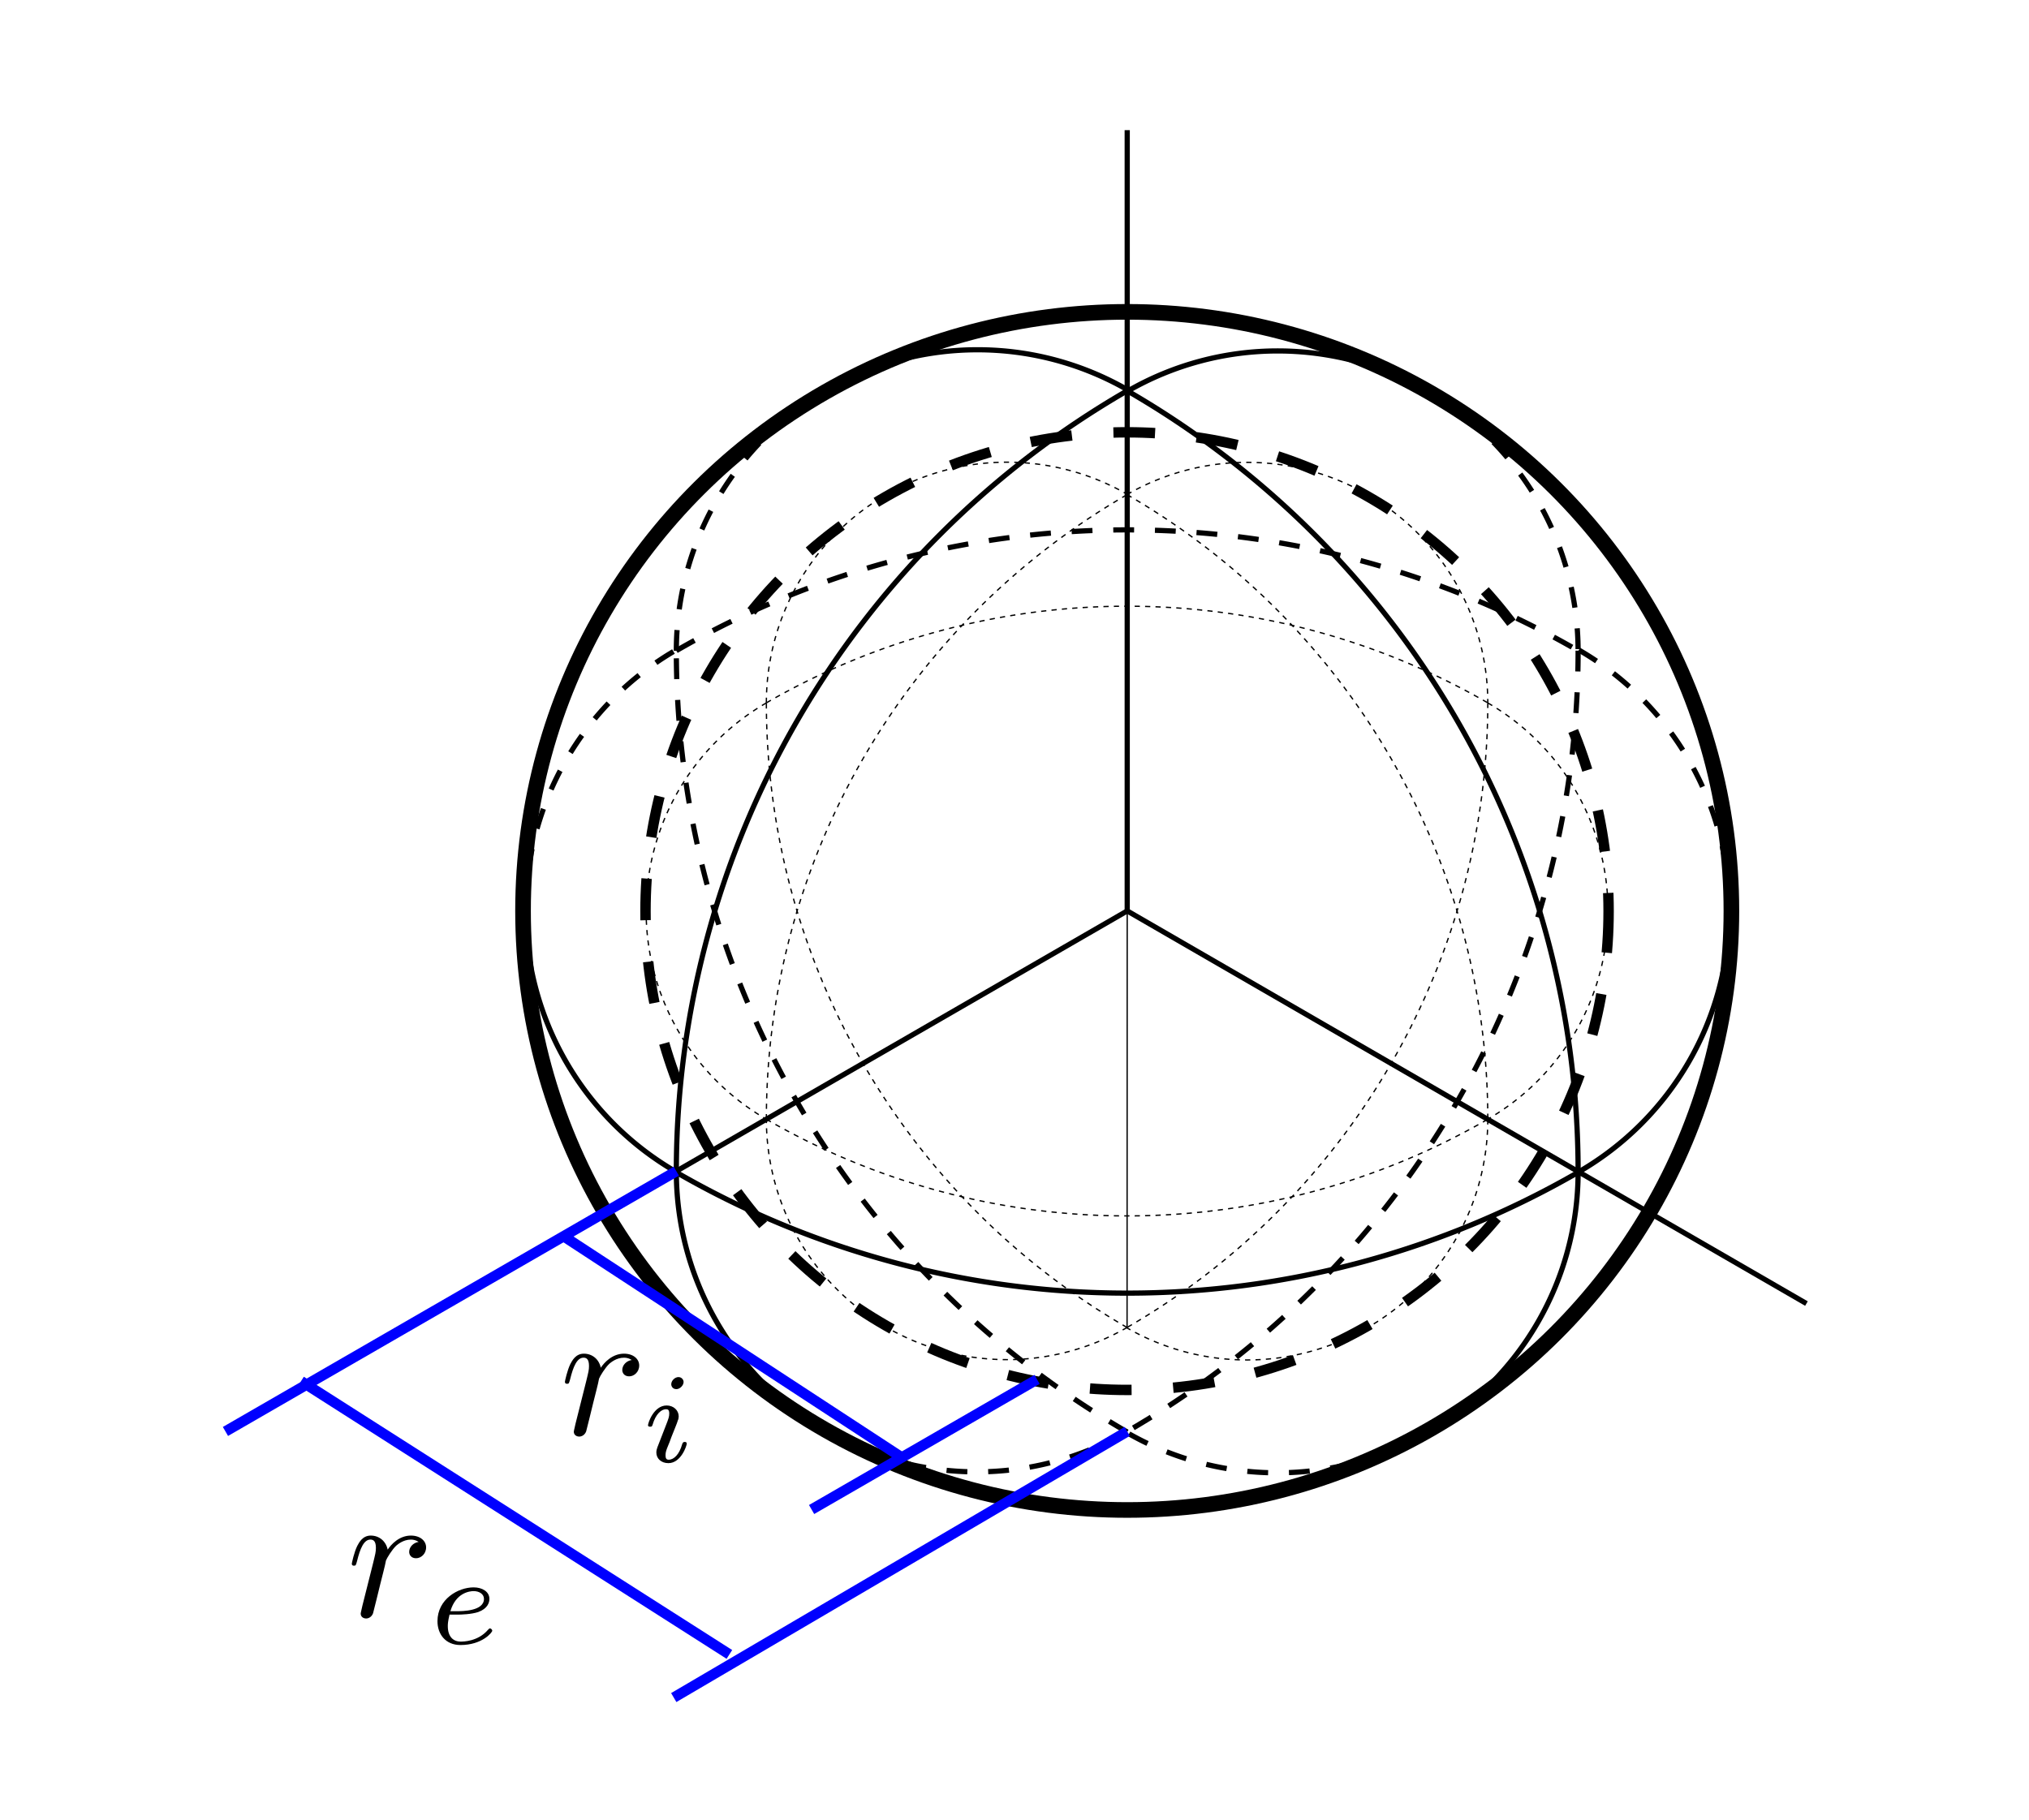 <?xml version="1.0" encoding="UTF-8" standalone="no"?>
<!-- Created with Inkscape (http://www.inkscape.org/) -->

<svg
   width="38.971mm"
   height="34.963mm"
   viewBox="0 0 147.293 132.144"
   version="1.1"
   id="svg1"
   inkscape:version="1.3.2 (091e20ef0f, 2023-11-25)"
   sodipodi:docname="figura02_13.svg"
   xmlns:inkscape="http://www.inkscape.org/namespaces/inkscape"
   xmlns:sodipodi="http://sodipodi.sourceforge.net/DTD/sodipodi-0.dtd"
   xmlns="http://www.w3.org/2000/svg"
   xmlns:svg="http://www.w3.org/2000/svg">
  <sodipodi:namedview
     id="namedview1"
     pagecolor="#ffffff"
     bordercolor="#000000"
     borderopacity="0.25"
     inkscape:showpageshadow="2"
     inkscape:pageopacity="0.0"
     inkscape:pagecheckerboard="0"
     inkscape:deskcolor="#d1d1d1"
     inkscape:document-units="mm"
     borderlayer="false"
     showborder="false"
     showgrid="true"
     showguides="false"
     inkscape:zoom="2.8284271"
     inkscape:cx="51.265241"
     inkscape:cy="42.77996"
     inkscape:window-width="1920"
     inkscape:window-height="1046"
     inkscape:window-x="1920"
     inkscape:window-y="18"
     inkscape:window-maximized="1"
     inkscape:current-layer="layer1">
    <inkscape:grid
       type="axonomgrid"
       id="grid1"
       units="mm"
       originx="-196.39"
       originy="-415.748"
       spacingx="0"
       spacingy="3.78"
       empcolor="#0099e5"
       empopacity="0.302"
       color="#0099e5"
       opacity="0.149"
       empspacing="5"
       dotted="false"
       gridanglex="30"
       gridanglez="30"
       visible="true" />
  </sodipodi:namedview>
  <defs
     id="defs1" />
  <g
     inkscape:label="Capa 1"
     inkscape:groupmode="layer"
     id="layer1"
     transform="translate(-196.39,-415.748)">
    <g
       inkscape:label=""
       transform="translate(221.93,527.247)"
       id="g1">
      <g
         fill="#000000"
         fill-opacity="1"
         id="g3"
         transform="matrix(1.333,0,0,1.333,-3.053,-2.501)">
        <g
           id="use2"
           transform="translate(1.993,6.282)">
          <path
             d="m 0.875,-0.594 c -0.031,0.156 -0.094,0.391 -0.094,0.438 0,0.172 0.141,0.266 0.297,0.266 0.125,0 0.297,-0.078 0.375,-0.281 C 1.469,-0.203 1.797,-1.562 1.844,-1.75 c 0.078,-0.328 0.266,-1.016 0.312,-1.297 0.047,-0.125 0.328,-0.594 0.562,-0.812 0.078,-0.062 0.375,-0.328 0.797,-0.328 0.266,0 0.406,0.125 0.422,0.125 -0.297,0.047 -0.516,0.281 -0.516,0.547 0,0.156 0.109,0.344 0.375,0.344 0.266,0 0.547,-0.234 0.547,-0.594 0,-0.344 -0.312,-0.641 -0.828,-0.641 C 2.875,-4.406 2.438,-3.922 2.25,-3.641 2.156,-4.094 1.797,-4.406 1.328,-4.406 0.875,-4.406 0.688,-4.016 0.594,-3.844 0.422,-3.5 0.297,-2.906 0.297,-2.875 c 0,0.109 0.094,0.109 0.109,0.109 0.109,0 0.109,-0.016 0.172,-0.234 0.172,-0.703 0.375,-1.188 0.734,-1.188 0.156,0 0.297,0.078 0.297,0.453 0,0.219 -0.031,0.328 -0.156,0.844 z m 0,0"
             id="path4" />
        </g>
      </g>
      <g
         fill="#000000"
         fill-opacity="1"
         id="g4"
         transform="matrix(1.333,0,0,1.333,-3.053,-2.501)">
        <g
           id="use3"
           transform="translate(6.487,7.776)">
          <path
             d="m 1.562,-1.594 c 0.188,0 0.75,-0.016 1.125,-0.141 0.516,-0.188 0.609,-0.516 0.609,-0.719 0,-0.391 -0.391,-0.625 -0.859,-0.625 -0.844,0 -1.969,0.641 -1.969,1.844 0,0.703 0.438,1.297 1.25,1.297 1.188,0 1.734,-0.688 1.734,-0.781 0,-0.047 -0.062,-0.125 -0.125,-0.125 -0.031,0 -0.047,0.016 -0.109,0.078 C 2.672,-0.125 1.859,-0.125 1.734,-0.125 1.312,-0.125 1.031,-0.406 1.031,-0.969 c 0,-0.094 0,-0.234 0.094,-0.625 z M 1.172,-1.781 C 1.469,-2.797 2.234,-2.875 2.438,-2.875 2.734,-2.875 3,-2.719 3,-2.453 3,-1.781 1.812,-1.781 1.516,-1.781 Z m 0,0"
             id="path5" />
        </g>
      </g>
    </g>
    <g
       inkscape:label=""
       transform="translate(237.4,514.039)"
       id="g8">
      <g
         fill="#000000"
         fill-opacity="1"
         id="g5"
         transform="matrix(1.333,0,0,1.333,-3.053,-2.501)">
        <g
           id="g2"
           transform="translate(1.993,6.282)">
          <path
             d="m 0.875,-0.594 c -0.031,0.156 -0.094,0.391 -0.094,0.438 0,0.172 0.141,0.266 0.297,0.266 0.125,0 0.297,-0.078 0.375,-0.281 C 1.469,-0.203 1.797,-1.562 1.844,-1.75 c 0.078,-0.328 0.266,-1.016 0.312,-1.297 0.047,-0.125 0.328,-0.594 0.562,-0.812 0.078,-0.062 0.375,-0.328 0.797,-0.328 0.266,0 0.406,0.125 0.422,0.125 -0.297,0.047 -0.516,0.281 -0.516,0.547 0,0.156 0.109,0.344 0.375,0.344 0.266,0 0.547,-0.234 0.547,-0.594 0,-0.344 -0.312,-0.641 -0.828,-0.641 C 2.875,-4.406 2.438,-3.922 2.25,-3.641 2.156,-4.094 1.797,-4.406 1.328,-4.406 0.875,-4.406 0.688,-4.016 0.594,-3.844 0.422,-3.5 0.297,-2.906 0.297,-2.875 c 0,0.109 0.094,0.109 0.109,0.109 0.109,0 0.109,-0.016 0.172,-0.234 0.172,-0.703 0.375,-1.188 0.734,-1.188 0.156,0 0.297,0.078 0.297,0.453 0,0.219 -0.031,0.328 -0.156,0.844 z m 0,0"
             id="path1" />
        </g>
      </g>
      <g
         fill="#000000"
         fill-opacity="1"
         id="g7"
         transform="matrix(1.333,0,0,1.333,-3.053,-2.501)">
        <g
           id="g6"
           transform="translate(6.487,7.776)">
          <path
             d="m 2.266,-4.359 c 0,-0.109 -0.094,-0.266 -0.281,-0.266 -0.188,0 -0.391,0.188 -0.391,0.391 0,0.109 0.078,0.266 0.281,0.266 0.188,0 0.391,-0.203 0.391,-0.391 z M 0.844,-0.812 c -0.031,0.094 -0.062,0.172 -0.062,0.297 0,0.328 0.266,0.578 0.656,0.578 0.688,0 1,-0.953 1,-1.062 0,-0.094 -0.094,-0.094 -0.109,-0.094 -0.094,0 -0.109,0.047 -0.141,0.125 -0.156,0.562 -0.453,0.844 -0.734,0.844 -0.141,0 -0.172,-0.094 -0.172,-0.25 0,-0.156 0.047,-0.281 0.109,-0.438 C 1.469,-1 1.547,-1.188 1.609,-1.375 1.672,-1.547 1.938,-2.172 1.953,-2.266 1.984,-2.328 2,-2.406 2,-2.484 2,-2.812 1.719,-3.078 1.344,-3.078 0.641,-3.078 0.328,-2.125 0.328,-2 c 0,0.078 0.094,0.078 0.125,0.078 0.094,0 0.094,-0.031 0.125,-0.109 C 0.75,-2.625 1.062,-2.875 1.312,-2.875 c 0.109,0 0.172,0.047 0.172,0.234 0,0.172 -0.031,0.266 -0.203,0.703 z m 0,0"
             id="path6" />
        </g>
      </g>
    </g>
    <path
       style="fill:none;stroke:#000000;stroke-width:0.378;stroke-linejoin:round;stroke-dasharray:none"
       d="M 278.219,481.89 V 425.197"
       id="path8" />
    <path
       style="fill:none;stroke:#000000;stroke-width:0.378;stroke-linejoin:round;stroke-dasharray:none"
       d="m 229.122,510.236 49.097,-28.346"
       id="path9" />
    <path
       style="fill:none;stroke:#000000;stroke-width:0.378;stroke-linejoin:round;stroke-dasharray:none"
       d="M 327.527,510.4 278.219,481.89"
       id="path10" />
    <path
       style="fill:none;stroke:#000000;stroke-width:0.378;stroke-linejoin:round;stroke-dasharray:1.512, 1.512;stroke-dashoffset:0"
       id="path15"
       sodipodi:type="arc"
       sodipodi:cx="278.21921"
       sodipodi:cy="519.68518"
       sodipodi:rx="65.463341"
       sodipodi:ry="65.463341"
       sodipodi:start="4.1887902"
       sodipodi:end="5.2359878"
       sodipodi:open="true"
       sodipodi:arc-type="arc"
       d="m 245.488,462.992 a 65.463,65.463 0 0 1 65.463,1e-5" />
    <path
       style="fill:none;stroke:#000000;stroke-width:0.378;stroke-linejoin:round;stroke-dasharray:none"
       id="path16"
       sodipodi:type="arc"
       sodipodi:cx="278.21921"
       sodipodi:cy="444.17953"
       sodipodi:rx="65.463348"
       sodipodi:ry="65.463348"
       sodipodi:start="1.0471976"
       sodipodi:end="2.0943951"
       sodipodi:arc-type="arc"
       d="m 310.951,500.872 a 65.463,65.463 0 0 1 -65.463,0"
       sodipodi:open="true" />
    <path
       style="fill:none;stroke:#000000;stroke-width:0.378;stroke-linejoin:round;stroke-dasharray:1.512, 1.512;stroke-dashoffset:0"
       id="path17"
       sodipodi:type="arc"
       sodipodi:cx="245.48753"
       sodipodi:cy="462.99228"
       sodipodi:rx="65.463341"
       sodipodi:ry="65.463341"
       sodipodi:start="0"
       sodipodi:end="1.0471976"
       sodipodi:open="true"
       sodipodi:arc-type="arc"
       d="M 310.951,462.992 A 65.463,65.463 0 0 1 278.219,519.685" />
    <path
       style="fill:none;stroke:#000000;stroke-width:0.378;stroke-linejoin:round;stroke-dasharray:none"
       id="path18"
       sodipodi:type="arc"
       sodipodi:cx="310.95087"
       sodipodi:cy="500.8157"
       sodipodi:rx="65.463341"
       sodipodi:ry="65.463341"
       sodipodi:start="3.1415927"
       sodipodi:end="4.1887902"
       sodipodi:arc-type="arc"
       d="M 245.488,500.816 A 65.463,65.463 0 0 1 278.219,444.123"
       sodipodi:open="true" />
    <path
       style="fill:none;stroke:#000000;stroke-width:0.378;stroke-linejoin:round;stroke-dasharray:1.512, 1.512;stroke-dashoffset:0"
       id="path19"
       sodipodi:type="arc"
       sodipodi:cx="310.95062"
       sodipodi:cy="463.03458"
       sodipodi:rx="65.463081"
       sodipodi:ry="65.463081"
       sodipodi:start="2.0943951"
       sodipodi:end="3.1415927"
       sodipodi:open="true"
       sodipodi:arc-type="arc"
       d="M 278.219,519.727 A 65.463,65.463 0 0 1 245.488,463.035" />
    <path
       style="fill:none;stroke:#000000;stroke-width:0.378;stroke-linejoin:round;stroke-dasharray:none"
       id="path20"
       sodipodi:type="arc"
       sodipodi:cx="245.48753"
       sodipodi:cy="500.81503"
       sodipodi:rx="65.463348"
       sodipodi:ry="65.463348"
       sodipodi:start="5.2359878"
       sodipodi:end="0"
       sodipodi:arc-type="arc"
       d="m 278.219,444.122 a 65.463,65.463 0 0 1 32.732,56.693"
       sodipodi:open="true" />
    <path
       style="fill:none;stroke:#000000;stroke-width:0.378;stroke-linejoin:round;stroke-dasharray:1.512, 1.512;stroke-dashoffset:0"
       id="path24"
       sodipodi:type="arc"
       sodipodi:cx="256.38351"
       sodipodi:cy="481.88992"
       sodipodi:rx="21.835691"
       sodipodi:ry="21.874157"
       sodipodi:start="3.1415927"
       sodipodi:end="4.1887902"
       sodipodi:open="true"
       sodipodi:arc-type="arc"
       d="m 234.548,481.89 a 21.836,21.874 0 0 1 10.918,-18.944" />
    <path
       style="fill:none;stroke:#000000;stroke-width:0.378;stroke-linejoin:round;stroke-dasharray:1.512, 1.512;stroke-dashoffset:0"
       id="path29"
       sodipodi:type="arc"
       sodipodi:cx="267.29233"
       sodipodi:cy="500.81583"
       sodipodi:rx="21.8048"
       sodipodi:ry="21.8048"
       sodipodi:start="1.0471976"
       sodipodi:end="2.0943951"
       sodipodi:open="true"
       sodipodi:arc-type="arc"
       d="m 278.195,519.699 a 21.805,21.805 0 0 1 -21.805,0" />
    <path
       style="fill:none;stroke:#000000;stroke-width:0.378;stroke-linejoin:round;stroke-dasharray:1.512, 1.512;stroke-dashoffset:0"
       id="circle29"
       sodipodi:type="arc"
       sodipodi:cx="289.14581"
       sodipodi:cy="463.03458"
       sodipodi:rx="21.8048"
       sodipodi:ry="21.8048"
       sodipodi:start="5.2359878"
       sodipodi:end="0"
       sodipodi:open="true"
       sodipodi:arc-type="arc"
       d="m 300.048,444.151 a 21.805,21.805 0 0 1 10.902,18.884" />
    <path
       style="fill:none;stroke:#000000;stroke-width:0.378;stroke-linejoin:round;stroke-dasharray:1.512, 1.512;stroke-dashoffset:0"
       id="path31"
       sodipodi:type="arc"
       sodipodi:cx="267.34952"
       sodipodi:cy="463.00641"
       sodipodi:rx="21.861971"
       sodipodi:ry="21.861971"
       sodipodi:start="3.1415927"
       sodipodi:end="4.1887902"
       sodipodi:open="true"
       sodipodi:arc-type="arc"
       d="m 245.488,463.006 a 21.862,21.862 0 0 1 10.931,-18.933" />
    <path
       style="fill:none;stroke:#000000;stroke-width:0.378;stroke-linejoin:round;stroke-dasharray:1.512, 1.512;stroke-dashoffset:0"
       id="path32"
       sodipodi:type="arc"
       sodipodi:cx="289.10516"
       sodipodi:cy="500.84415"
       sodipodi:rx="21.845707"
       sodipodi:ry="21.845707"
       sodipodi:start="1.0471976"
       sodipodi:end="2.0943951"
       sodipodi:arc-type="arc"
       d="m 300.028,519.763 a 21.846,21.846 0 0 1 -21.846,0"
       sodipodi:open="true" />
    <ellipse
       style="fill:none;stroke:#000000;stroke-width:1.134;stroke-linejoin:round;stroke-dasharray:none"
       id="path33"
       cx="278.219"
       cy="481.89"
       rx="43.86"
       ry="43.498" />
    <path
       style="fill:none;stroke:#000000;stroke-width:0.378;stroke-linejoin:round;stroke-dasharray:1.512, 1.512;stroke-dashoffset:0"
       id="path34"
       sodipodi:type="arc"
       sodipodi:cx="300.08807"
       sodipodi:cy="481.88992"
       sodipodi:rx="21.835691"
       sodipodi:ry="21.874157"
       sodipodi:start="5.2359878"
       sodipodi:end="0"
       sodipodi:arc-type="arc"
       d="m 311.006,462.946 a 21.836,21.874 0 0 1 10.918,18.944"
       sodipodi:open="true" />
    <path
       style="fill:none;stroke:#000000;stroke-width:0.378;stroke-linejoin:round;stroke-dasharray:none"
       id="path35"
       sodipodi:type="arc"
       sodipodi:cx="256.38351"
       sodipodi:cy="481.88992"
       sodipodi:rx="21.835691"
       sodipodi:ry="21.874157"
       sodipodi:start="2.0943951"
       sodipodi:end="3.1415927"
       sodipodi:open="true"
       sodipodi:arc-type="arc"
       d="M 245.466,500.834 A 21.836,21.874 0 0 1 234.548,481.89" />
    <path
       style="fill:none;stroke:#000000;stroke-width:0.378;stroke-linejoin:round;stroke-dasharray:none"
       id="path36"
       sodipodi:type="arc"
       sodipodi:cx="300.08807"
       sodipodi:cy="481.88992"
       sodipodi:rx="21.835691"
       sodipodi:ry="21.874157"
       sodipodi:start="0"
       sodipodi:end="1.0471976"
       sodipodi:arc-type="arc"
       d="M 321.924,481.89 A 21.836,21.874 0 0 1 311.006,500.834"
       sodipodi:open="true" />
    <path
       style="fill:none;stroke:#000000;stroke-width:0.378;stroke-linejoin:round;stroke-dasharray:none"
       id="path37"
       sodipodi:type="arc"
       sodipodi:cx="289.14581"
       sodipodi:cy="463.03458"
       sodipodi:rx="21.8048"
       sodipodi:ry="21.8048"
       sodipodi:start="4.1887902"
       sodipodi:end="5.2359878"
       sodipodi:open="true"
       sodipodi:arc-type="arc"
       d="m 278.243,444.151 a 21.805,21.805 0 0 1 21.805,0" />
    <path
       style="fill:none;stroke:#000000;stroke-width:0.378;stroke-linejoin:round;stroke-dasharray:none"
       id="path38"
       sodipodi:type="arc"
       sodipodi:cx="267.29233"
       sodipodi:cy="500.81583"
       sodipodi:rx="21.8048"
       sodipodi:ry="21.8048"
       sodipodi:start="2.0943951"
       sodipodi:end="3.1415927"
       sodipodi:open="true"
       sodipodi:arc-type="arc"
       d="m 256.39,519.699 a 21.805,21.805 0 0 1 -10.902,-18.884" />
    <path
       style="fill:none;stroke:#000000;stroke-width:0.378;stroke-linejoin:round;stroke-dasharray:none"
       id="path39"
       sodipodi:type="arc"
       sodipodi:cx="267.34952"
       sodipodi:cy="463.00641"
       sodipodi:rx="21.861971"
       sodipodi:ry="21.861971"
       sodipodi:start="4.1887902"
       sodipodi:end="5.2359878"
       sodipodi:open="true"
       sodipodi:arc-type="arc"
       d="m 256.419,444.073 a 21.862,21.862 0 0 1 21.862,0" />
    <path
       style="fill:none;stroke:#000000;stroke-width:0.378;stroke-linejoin:round;stroke-dasharray:none"
       id="path40"
       sodipodi:type="arc"
       sodipodi:cx="289.10516"
       sodipodi:cy="500.84415"
       sodipodi:rx="21.845707"
       sodipodi:ry="21.845707"
       sodipodi:start="0"
       sodipodi:end="1.0471976"
       sodipodi:arc-type="arc"
       d="m 310.951,500.844 a 21.846,21.846 0 0 1 -10.923,18.919"
       sodipodi:open="true" />
    <path
       style="fill:none;stroke:#000000;stroke-width:0.094;stroke-linejoin:round;stroke-dasharray:0.378, 0.378;stroke-dashoffset:0"
       id="path61"
       sodipodi:type="arc"
       sodipodi:cx="278.20898"
       sodipodi:cy="512.13678"
       sodipodi:rx="52.370674"
       sodipodi:ry="52.370674"
       sodipodi:start="4.1887902"
       sodipodi:end="5.2359878"
       sodipodi:open="true"
       sodipodi:arc-type="arc"
       d="m 252.024,466.782 a 52.371,52.371 0 0 1 52.371,0" />
    <path
       style="fill:none;stroke:#000000;stroke-width:0.094;stroke-linejoin:round;stroke-dasharray:0.378, 0.378;stroke-dashoffset:0"
       id="path62"
       sodipodi:type="arc"
       sodipodi:cx="278.20898"
       sodipodi:cy="-451.66437"
       sodipodi:rx="52.370674"
       sodipodi:ry="52.370674"
       sodipodi:start="4.1887902"
       sodipodi:end="5.2359878"
       sodipodi:open="true"
       sodipodi:arc-type="arc"
       d="m 252.024,-497.019 a 52.371,52.371 0 0 1 52.371,0"
       transform="scale(1,-1)" />
    <path
       style="fill:none;stroke:#000000;stroke-width:0.094;stroke-linejoin:round;stroke-dasharray:0.378, 0.378;stroke-dashoffset:0"
       id="path65"
       sodipodi:type="arc"
       sodipodi:cx="295.66522"
       sodipodi:cy="481.9006"
       sodipodi:rx="17.456232"
       sodipodi:ry="17.451372"
       sodipodi:start="5.2359878"
       sodipodi:end="1.0471976"
       sodipodi:arc-type="arc"
       d="m 304.393,466.787 a 17.456,17.451 0 0 1 8.728,15.113 17.456,17.451 0 0 1 -8.728,15.113"
       sodipodi:open="true" />
    <path
       style="fill:none;stroke:#000000;stroke-width:0.094;stroke-linejoin:round;stroke-dasharray:0.378, 0.378;stroke-dashoffset:0"
       id="path66"
       sodipodi:type="arc"
       sodipodi:cx="-260.75177"
       sodipodi:cy="481.9006"
       sodipodi:rx="17.456232"
       sodipodi:ry="17.451372"
       sodipodi:start="5.2359878"
       sodipodi:end="1.0471976"
       sodipodi:arc-type="arc"
       d="m -252.024,466.787 a 17.456,17.451 0 0 1 8.728,15.113 17.456,17.451 0 0 1 -8.728,15.113"
       sodipodi:open="true"
       transform="scale(-1,1)" />
    <path
       style="fill:none;stroke:#000000;stroke-width:0.094;stroke-linejoin:round;stroke-dasharray:0.378, 0.378;stroke-dashoffset:0"
       id="path67"
       sodipodi:type="arc"
       sodipodi:cx="304.39435"
       sodipodi:cy="497.01871"
       sodipodi:rx="52.370674"
       sodipodi:ry="52.370674"
       sodipodi:start="3.1415927"
       sodipodi:end="4.1887902"
       sodipodi:open="true"
       sodipodi:arc-type="arc"
       d="m 252.024,497.019 a 52.371,52.371 0 0 1 26.185,-45.354" />
    <path
       style="fill:none;stroke:#000000;stroke-width:0.094;stroke-linejoin:round;stroke-dasharray:0.378, 0.378;stroke-dashoffset:0"
       id="path68"
       sodipodi:type="arc"
       sodipodi:cx="252.0255"
       sodipodi:cy="466.78143"
       sodipodi:rx="52.36882"
       sodipodi:ry="52.36882"
       sodipodi:start="0"
       sodipodi:end="1.0471976"
       sodipodi:arc-type="arc"
       d="m 304.394,466.781 a 52.369,52.369 0 0 1 -26.184,45.353"
       sodipodi:open="true" />
    <path
       style="fill:none;stroke:#000000;stroke-width:0.094;stroke-linejoin:round;stroke-dasharray:0.378, 0.378;stroke-dashoffset:0"
       id="path72"
       sodipodi:type="arc"
       sodipodi:cx="269.48654"
       sodipodi:cy="497.00833"
       sodipodi:rx="17.462885"
       sodipodi:ry="17.462885"
       sodipodi:start="1.0471976"
       sodipodi:end="3.1415927"
       sodipodi:arc-type="arc"
       d="m 278.218,512.132 a 17.463,17.463 0 0 1 -17.463,0 17.463,17.463 0 0 1 -8.731,-15.123"
       sodipodi:open="true" />
    <path
       style="fill:none;stroke:#000000;stroke-width:0.094;stroke-linejoin:round;stroke-dasharray:0.378, 0.378;stroke-dashoffset:0"
       id="circle72"
       sodipodi:type="arc"
       sodipodi:cx="286.93143"
       sodipodi:cy="466.78329"
       sodipodi:rx="17.462885"
       sodipodi:ry="17.462885"
       sodipodi:start="4.1887902"
       sodipodi:end="0"
       sodipodi:arc-type="arc"
       d="m 278.2,451.66 a 17.463,17.463 0 0 1 17.463,0 17.463,17.463 0 0 1 8.731,15.123"
       sodipodi:open="true" />
    <path
       style="fill:none;stroke:#000000;stroke-width:0.094;stroke-linejoin:round;stroke-dasharray:0.378, 0.378;stroke-dashoffset:0"
       id="path73"
       sodipodi:type="arc"
       sodipodi:cx="252.02367"
       sodipodi:cy="497.01871"
       sodipodi:rx="52.370667"
       sodipodi:ry="52.370667"
       sodipodi:start="5.2359878"
       sodipodi:end="0"
       sodipodi:open="true"
       sodipodi:arc-type="arc"
       d="m 278.209,451.664 a 52.371,52.371 0 0 1 26.185,45.354" />
    <path
       style="fill:none;stroke:#000000;stroke-width:0.094;stroke-linejoin:round;stroke-dasharray:0.378, 0.378;stroke-dashoffset:0"
       id="path74"
       sodipodi:type="arc"
       sodipodi:cx="304.39435"
       sodipodi:cy="466.7825"
       sodipodi:rx="52.370678"
       sodipodi:ry="52.370678"
       sodipodi:start="2.0943951"
       sodipodi:end="3.1415927"
       sodipodi:arc-type="arc"
       d="M 278.209,512.137 A 52.371,52.371 0 0 1 252.024,466.783"
       sodipodi:open="true" />
    <path
       style="fill:none;stroke:#000000;stroke-width:0.094;stroke-linejoin:round;stroke-dasharray:0.378, 0.378;stroke-dashoffset:0"
       id="path76"
       sodipodi:type="arc"
       sodipodi:cx="269.50012"
       sodipodi:cy="466.78329"
       sodipodi:rx="17.47645"
       sodipodi:ry="17.47645"
       sodipodi:start="3.1415927"
       sodipodi:end="5.2359878"
       sodipodi:arc-type="arc"
       d="m 252.024,466.783 a 17.476,17.476 0 0 1 8.738,-15.135 17.476,17.476 0 0 1 17.476,1e-5"
       sodipodi:open="true" />
    <path
       style="fill:none;stroke:#000000;stroke-width:0.094;stroke-linejoin:round;stroke-dasharray:0.378, 0.378;stroke-dashoffset:0"
       id="circle76"
       sodipodi:type="arc"
       sodipodi:cx="286.91788"
       sodipodi:cy="497.01871"
       sodipodi:rx="17.47645"
       sodipodi:ry="17.47645"
       sodipodi:start="0"
       sodipodi:end="2.0943951"
       sodipodi:open="true"
       sodipodi:arc-type="arc"
       d="m 304.394,497.019 a 17.476,17.476 0 0 1 -8.738,15.135 17.476,17.476 0 0 1 -17.476,0" />
    <ellipse
       style="fill:none;stroke:#000000;stroke-width:0.756;stroke-linejoin:round;stroke-dasharray:3.024, 3.024;stroke-dashoffset:0"
       id="path77"
       cx="278.207"
       cy="481.905"
       rx="34.958"
       ry="34.767" />
    <path
       style="fill:none;stroke:#000000;stroke-width:0.094;stroke-linejoin:round;stroke-dasharray:none;stroke-dashoffset:0"
       d="m 278.229,451.643 -0.021,60.494"
       id="path79" />
    <path
       style="fill:none;stroke:#0000ff;stroke-width:0.756;stroke-linejoin:round;stroke-dasharray:none;stroke-dashoffset:0"
       d="m 245.488,500.788 -32.732,18.898"
       id="path80"
       sodipodi:nodetypes="cc" />
    <path
       style="fill:none;stroke:#0000ff;stroke-width:0.756;stroke-linejoin:round;stroke-dasharray:none;stroke-dashoffset:0"
       d="m 278.219,519.685 -32.919,19.324"
       id="path81"
       sodipodi:nodetypes="cc" />
    <path
       style="fill:none;stroke:#0000ff;stroke-width:0.756;stroke-linejoin:round;stroke-dasharray:none;stroke-dashoffset:0"
       d="m 271.673,515.906 -16.366,9.449"
       id="path82" />
    <path
       style="fill:none;stroke:#0000ff;stroke-width:0.756;stroke-linejoin:round;stroke-dasharray:none;stroke-dashoffset:0"
       d="m 237.305,505.512 24.549,16.063"
       id="path83"
       sodipodi:nodetypes="cc" />
    <path
       style="fill:none;stroke:#0000ff;stroke-width:0.756;stroke-linejoin:round;stroke-dasharray:none;stroke-dashoffset:0"
       d="m 218.244,516.033 31.095,19.843"
       id="path84" />
  </g>
</svg>
